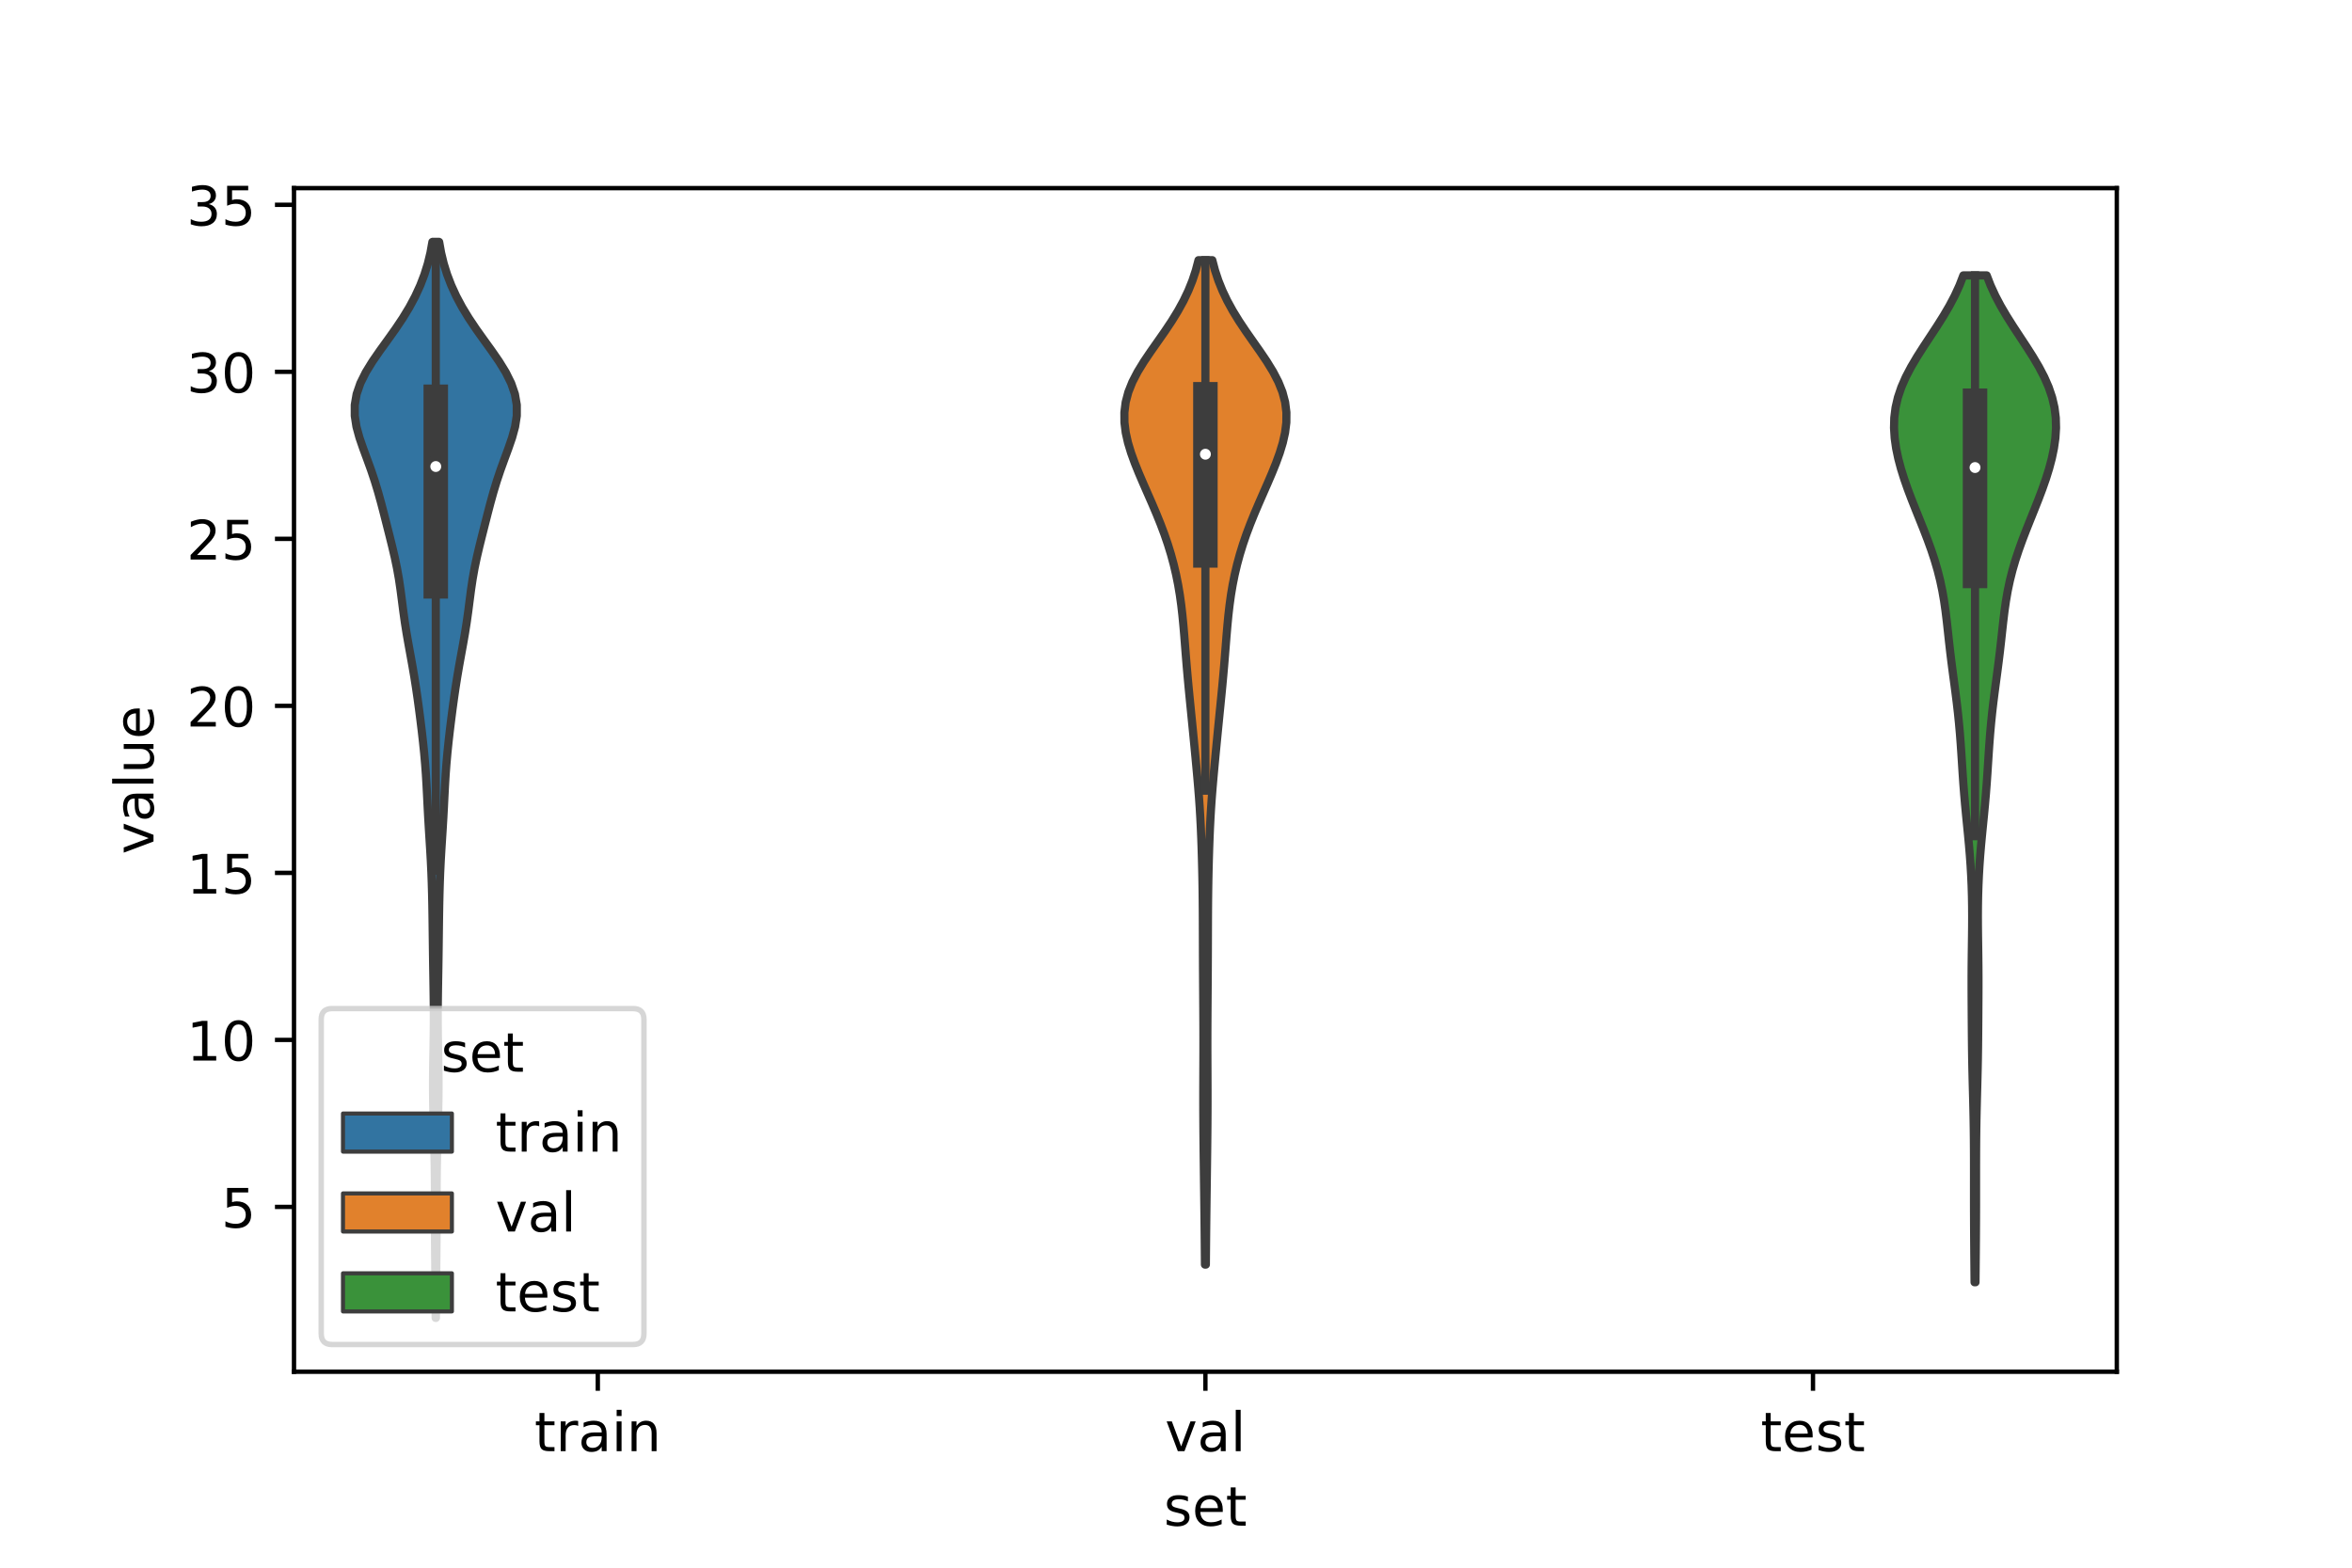 <?xml version="1.0" encoding="utf-8" standalone="no"?>
<!DOCTYPE svg PUBLIC "-//W3C//DTD SVG 1.1//EN"
  "http://www.w3.org/Graphics/SVG/1.1/DTD/svg11.dtd">
<!-- Created with matplotlib (https://matplotlib.org/) -->
<svg height="288pt" version="1.1" viewBox="0 0 432 288" width="432pt" xmlns="http://www.w3.org/2000/svg" xmlns:xlink="http://www.w3.org/1999/xlink">
 <defs>
  <style type="text/css">*{stroke-linecap:butt;stroke-linejoin:round;}</style>
 </defs>
 <g id="figure_1">
  <g id="patch_1">
   <path d="M 0 288 
L 432 288 
L 432 0 
L 0 0 
z
" style="fill:#ffffff;"/>
  </g>
  <g id="axes_1">
   <g id="patch_2">
    <path d="M 54 252 
L 388.8 252 
L 388.8 34.56 
L 54 34.56 
z
" style="fill:#ffffff;"/>
   </g>
   <g id="PolyCollection_1">
    <defs>
     <path d="M 80.067 -45.884 
L 80.013 -45.884 
L 80.005 -47.88 
L 79.994 -49.877 
L 79.978 -51.874 
L 79.959 -53.87 
L 79.938 -55.867 
L 79.918 -57.864 
L 79.902 -59.86 
L 79.892 -61.857 
L 79.887 -63.854 
L 79.886 -65.851 
L 79.884 -67.847 
L 79.879 -69.844 
L 79.864 -71.841 
L 79.838 -73.837 
L 79.799 -75.834 
L 79.749 -77.831 
L 79.694 -79.827 
L 79.638 -81.824 
L 79.589 -83.821 
L 79.552 -85.818 
L 79.534 -87.814 
L 79.535 -89.811 
L 79.554 -91.808 
L 79.586 -93.804 
L 79.623 -95.801 
L 79.654 -97.798 
L 79.674 -99.794 
L 79.677 -101.791 
L 79.664 -103.788 
L 79.638 -105.784 
L 79.607 -107.781 
L 79.573 -109.778 
L 79.542 -111.775 
L 79.514 -113.771 
L 79.489 -115.768 
L 79.464 -117.765 
L 79.437 -119.761 
L 79.404 -121.758 
L 79.361 -123.755 
L 79.303 -125.751 
L 79.229 -127.748 
L 79.134 -129.745 
L 79.021 -131.741 
L 78.897 -133.738 
L 78.771 -135.735 
L 78.653 -137.732 
L 78.547 -139.728 
L 78.448 -141.725 
L 78.345 -143.722 
L 78.225 -145.718 
L 78.078 -147.715 
L 77.9 -149.712 
L 77.694 -151.708 
L 77.467 -153.705 
L 77.223 -155.702 
L 76.967 -157.699 
L 76.695 -159.695 
L 76.404 -161.692 
L 76.089 -163.689 
L 75.748 -165.685 
L 75.388 -167.682 
L 75.024 -169.679 
L 74.675 -171.675 
L 74.359 -173.672 
L 74.079 -175.669 
L 73.823 -177.665 
L 73.563 -179.662 
L 73.267 -181.659 
L 72.911 -183.656 
L 72.492 -185.652 
L 72.023 -187.649 
L 71.527 -189.646 
L 71.022 -191.642 
L 70.514 -193.639 
L 69.992 -195.636 
L 69.437 -197.632 
L 68.831 -199.629 
L 68.162 -201.626 
L 67.44 -203.622 
L 66.703 -205.619 
L 66.016 -207.616 
L 65.471 -209.613 
L 65.161 -211.609 
L 65.16 -213.606 
L 65.505 -215.603 
L 66.192 -217.599 
L 67.183 -219.596 
L 68.41 -221.593 
L 69.789 -223.589 
L 71.232 -225.586 
L 72.654 -227.583 
L 73.992 -229.58 
L 75.204 -231.576 
L 76.271 -233.573 
L 77.187 -235.57 
L 77.954 -237.566 
L 78.576 -239.563 
L 79.06 -241.56 
L 79.418 -243.556 
L 80.662 -243.556 
L 80.662 -243.556 
L 81.02 -241.56 
L 81.504 -239.563 
L 82.126 -237.566 
L 82.893 -235.57 
L 83.809 -233.573 
L 84.876 -231.576 
L 86.088 -229.58 
L 87.426 -227.583 
L 88.848 -225.586 
L 90.291 -223.589 
L 91.67 -221.593 
L 92.897 -219.596 
L 93.888 -217.599 
L 94.575 -215.603 
L 94.92 -213.606 
L 94.919 -211.609 
L 94.609 -209.613 
L 94.064 -207.616 
L 93.377 -205.619 
L 92.64 -203.622 
L 91.918 -201.626 
L 91.249 -199.629 
L 90.643 -197.632 
L 90.088 -195.636 
L 89.566 -193.639 
L 89.058 -191.642 
L 88.553 -189.646 
L 88.057 -187.649 
L 87.588 -185.652 
L 87.169 -183.656 
L 86.813 -181.659 
L 86.517 -179.662 
L 86.257 -177.665 
L 86.001 -175.669 
L 85.721 -173.672 
L 85.405 -171.675 
L 85.056 -169.679 
L 84.692 -167.682 
L 84.332 -165.685 
L 83.991 -163.689 
L 83.676 -161.692 
L 83.385 -159.695 
L 83.113 -157.699 
L 82.857 -155.702 
L 82.613 -153.705 
L 82.386 -151.708 
L 82.18 -149.712 
L 82.002 -147.715 
L 81.855 -145.718 
L 81.735 -143.722 
L 81.632 -141.725 
L 81.533 -139.728 
L 81.427 -137.732 
L 81.309 -135.735 
L 81.183 -133.738 
L 81.059 -131.741 
L 80.946 -129.745 
L 80.851 -127.748 
L 80.777 -125.751 
L 80.719 -123.755 
L 80.676 -121.758 
L 80.643 -119.761 
L 80.616 -117.765 
L 80.591 -115.768 
L 80.566 -113.771 
L 80.538 -111.775 
L 80.507 -109.778 
L 80.473 -107.781 
L 80.442 -105.784 
L 80.416 -103.788 
L 80.403 -101.791 
L 80.406 -99.794 
L 80.426 -97.798 
L 80.457 -95.801 
L 80.494 -93.804 
L 80.526 -91.808 
L 80.545 -89.811 
L 80.546 -87.814 
L 80.528 -85.818 
L 80.491 -83.821 
L 80.442 -81.824 
L 80.386 -79.827 
L 80.331 -77.831 
L 80.281 -75.834 
L 80.242 -73.837 
L 80.216 -71.841 
L 80.201 -69.844 
L 80.196 -67.847 
L 80.194 -65.851 
L 80.193 -63.854 
L 80.188 -61.857 
L 80.178 -59.86 
L 80.162 -57.864 
L 80.142 -55.867 
L 80.121 -53.87 
L 80.102 -51.874 
L 80.086 -49.877 
L 80.075 -47.88 
L 80.067 -45.884 
z
" id="m7cedee5d0a" style="stroke:#3d3d3d;stroke-width:1.5;"/>
    </defs>
    <g clip-path="url(#pa52784b4ad)">
     <use style="fill:#3274a1;stroke:#3d3d3d;stroke-width:1.5;" x="0" xlink:href="#m7cedee5d0a" y="288"/>
    </g>
   </g>
   <g id="PolyCollection_2">
    <defs>
     <path d="M 221.484 -55.681 
L 221.316 -55.681 
L 221.3 -57.545 
L 221.283 -59.409 
L 221.265 -61.273 
L 221.245 -63.137 
L 221.224 -65.001 
L 221.2 -66.865 
L 221.176 -68.728 
L 221.151 -70.592 
L 221.126 -72.456 
L 221.102 -74.32 
L 221.079 -76.184 
L 221.058 -78.048 
L 221.039 -79.912 
L 221.025 -81.775 
L 221.014 -83.639 
L 221.009 -85.503 
L 221.01 -87.367 
L 221.015 -89.231 
L 221.022 -91.095 
L 221.03 -92.959 
L 221.036 -94.822 
L 221.037 -96.686 
L 221.034 -98.55 
L 221.027 -100.414 
L 221.016 -102.278 
L 221.004 -104.142 
L 220.991 -106.006 
L 220.978 -107.869 
L 220.966 -109.733 
L 220.957 -111.597 
L 220.949 -113.461 
L 220.943 -115.325 
L 220.937 -117.189 
L 220.931 -119.053 
L 220.921 -120.916 
L 220.905 -122.78 
L 220.883 -124.644 
L 220.852 -126.508 
L 220.812 -128.372 
L 220.764 -130.236 
L 220.708 -132.1 
L 220.642 -133.964 
L 220.564 -135.827 
L 220.47 -137.691 
L 220.359 -139.555 
L 220.23 -141.419 
L 220.083 -143.283 
L 219.923 -145.147 
L 219.753 -147.011 
L 219.578 -148.874 
L 219.4 -150.738 
L 219.22 -152.602 
L 219.037 -154.466 
L 218.852 -156.33 
L 218.666 -158.194 
L 218.481 -160.058 
L 218.3 -161.921 
L 218.128 -163.785 
L 217.965 -165.649 
L 217.812 -167.513 
L 217.664 -169.377 
L 217.516 -171.241 
L 217.357 -173.105 
L 217.177 -174.968 
L 216.964 -176.832 
L 216.706 -178.696 
L 216.394 -180.56 
L 216.021 -182.424 
L 215.582 -184.288 
L 215.076 -186.152 
L 214.502 -188.015 
L 213.862 -189.879 
L 213.16 -191.743 
L 212.406 -193.607 
L 211.613 -195.471 
L 210.798 -197.335 
L 209.979 -199.199 
L 209.181 -201.062 
L 208.429 -202.926 
L 207.752 -204.79 
L 207.185 -206.654 
L 206.766 -208.518 
L 206.532 -210.382 
L 206.52 -212.246 
L 206.755 -214.11 
L 207.249 -215.973 
L 207.994 -217.837 
L 208.961 -219.701 
L 210.103 -221.565 
L 211.362 -223.429 
L 212.673 -225.293 
L 213.976 -227.157 
L 215.219 -229.02 
L 216.364 -230.884 
L 217.387 -232.748 
L 218.274 -234.612 
L 219.023 -236.476 
L 219.639 -238.34 
L 220.131 -240.204 
L 222.669 -240.204 
L 222.669 -240.204 
L 223.161 -238.34 
L 223.777 -236.476 
L 224.526 -234.612 
L 225.413 -232.748 
L 226.436 -230.884 
L 227.581 -229.02 
L 228.824 -227.157 
L 230.127 -225.293 
L 231.438 -223.429 
L 232.697 -221.565 
L 233.839 -219.701 
L 234.806 -217.837 
L 235.551 -215.973 
L 236.045 -214.11 
L 236.28 -212.246 
L 236.268 -210.382 
L 236.034 -208.518 
L 235.615 -206.654 
L 235.048 -204.79 
L 234.371 -202.926 
L 233.619 -201.062 
L 232.821 -199.199 
L 232.002 -197.335 
L 231.187 -195.471 
L 230.394 -193.607 
L 229.64 -191.743 
L 228.938 -189.879 
L 228.298 -188.015 
L 227.724 -186.152 
L 227.218 -184.288 
L 226.779 -182.424 
L 226.406 -180.56 
L 226.094 -178.696 
L 225.836 -176.832 
L 225.623 -174.968 
L 225.443 -173.105 
L 225.284 -171.241 
L 225.136 -169.377 
L 224.988 -167.513 
L 224.835 -165.649 
L 224.672 -163.785 
L 224.5 -161.921 
L 224.319 -160.058 
L 224.134 -158.194 
L 223.948 -156.33 
L 223.763 -154.466 
L 223.58 -152.602 
L 223.4 -150.738 
L 223.222 -148.874 
L 223.047 -147.011 
L 222.877 -145.147 
L 222.717 -143.283 
L 222.57 -141.419 
L 222.441 -139.555 
L 222.33 -137.691 
L 222.236 -135.827 
L 222.158 -133.964 
L 222.092 -132.1 
L 222.036 -130.236 
L 221.988 -128.372 
L 221.948 -126.508 
L 221.917 -124.644 
L 221.895 -122.78 
L 221.879 -120.916 
L 221.869 -119.053 
L 221.863 -117.189 
L 221.857 -115.325 
L 221.851 -113.461 
L 221.843 -111.597 
L 221.834 -109.733 
L 221.822 -107.869 
L 221.809 -106.006 
L 221.796 -104.142 
L 221.784 -102.278 
L 221.773 -100.414 
L 221.766 -98.55 
L 221.763 -96.686 
L 221.764 -94.822 
L 221.77 -92.959 
L 221.778 -91.095 
L 221.785 -89.231 
L 221.79 -87.367 
L 221.791 -85.503 
L 221.786 -83.639 
L 221.775 -81.775 
L 221.761 -79.912 
L 221.742 -78.048 
L 221.721 -76.184 
L 221.698 -74.32 
L 221.674 -72.456 
L 221.649 -70.592 
L 221.624 -68.728 
L 221.6 -66.865 
L 221.576 -65.001 
L 221.555 -63.137 
L 221.535 -61.273 
L 221.517 -59.409 
L 221.5 -57.545 
L 221.484 -55.681 
z
" id="mb8536cdd7b" style="stroke:#3d3d3d;stroke-width:1.5;"/>
    </defs>
    <g clip-path="url(#pa52784b4ad)">
     <use style="fill:#e1812c;stroke:#3d3d3d;stroke-width:1.5;" x="0" xlink:href="#mb8536cdd7b" y="288"/>
    </g>
   </g>
   <g id="PolyCollection_3">
    <defs>
     <path d="M 362.846 -52.435 
L 362.674 -52.435 
L 362.657 -54.303 
L 362.639 -56.171 
L 362.621 -58.04 
L 362.605 -59.908 
L 362.592 -61.777 
L 362.582 -63.645 
L 362.575 -65.514 
L 362.572 -67.382 
L 362.572 -69.251 
L 362.573 -71.119 
L 362.573 -72.987 
L 362.57 -74.856 
L 362.563 -76.724 
L 362.55 -78.593 
L 362.528 -80.461 
L 362.498 -82.33 
L 362.459 -84.198 
L 362.414 -86.067 
L 362.364 -87.935 
L 362.316 -89.803 
L 362.272 -91.672 
L 362.236 -93.54 
L 362.208 -95.409 
L 362.187 -97.277 
L 362.171 -99.146 
L 362.157 -101.014 
L 362.145 -102.883 
L 362.134 -104.751 
L 362.127 -106.619 
L 362.127 -108.488 
L 362.137 -110.356 
L 362.156 -112.225 
L 362.181 -114.093 
L 362.207 -115.962 
L 362.228 -117.83 
L 362.235 -119.699 
L 362.224 -121.567 
L 362.191 -123.435 
L 362.133 -125.304 
L 362.049 -127.172 
L 361.94 -129.041 
L 361.805 -130.909 
L 361.647 -132.778 
L 361.472 -134.646 
L 361.288 -136.515 
L 361.103 -138.383 
L 360.926 -140.251 
L 360.764 -142.12 
L 360.619 -143.988 
L 360.489 -145.857 
L 360.369 -147.725 
L 360.248 -149.594 
L 360.119 -151.462 
L 359.974 -153.331 
L 359.806 -155.199 
L 359.615 -157.067 
L 359.399 -158.936 
L 359.163 -160.804 
L 358.915 -162.673 
L 358.665 -164.541 
L 358.423 -166.41 
L 358.194 -168.278 
L 357.981 -170.146 
L 357.778 -172.015 
L 357.571 -173.883 
L 357.343 -175.752 
L 357.075 -177.62 
L 356.751 -179.489 
L 356.357 -181.357 
L 355.887 -183.226 
L 355.341 -185.094 
L 354.725 -186.962 
L 354.05 -188.831 
L 353.331 -190.699 
L 352.585 -192.568 
L 351.833 -194.436 
L 351.094 -196.305 
L 350.388 -198.173 
L 349.735 -200.042 
L 349.152 -201.91 
L 348.657 -203.778 
L 348.266 -205.647 
L 348 -207.515 
L 347.88 -209.384 
L 347.928 -211.252 
L 348.163 -213.121 
L 348.595 -214.989 
L 349.226 -216.858 
L 350.042 -218.726 
L 351.02 -220.594 
L 352.125 -222.463 
L 353.316 -224.331 
L 354.547 -226.2 
L 355.774 -228.068 
L 356.953 -229.937 
L 358.05 -231.805 
L 359.035 -233.674 
L 359.893 -235.542 
L 360.615 -237.41 
L 364.905 -237.41 
L 364.905 -237.41 
L 365.627 -235.542 
L 366.485 -233.674 
L 367.47 -231.805 
L 368.567 -229.937 
L 369.746 -228.068 
L 370.973 -226.2 
L 372.204 -224.331 
L 373.395 -222.463 
L 374.5 -220.594 
L 375.478 -218.726 
L 376.294 -216.858 
L 376.925 -214.989 
L 377.357 -213.121 
L 377.592 -211.252 
L 377.64 -209.384 
L 377.52 -207.515 
L 377.254 -205.647 
L 376.863 -203.778 
L 376.368 -201.91 
L 375.785 -200.042 
L 375.132 -198.173 
L 374.426 -196.305 
L 373.687 -194.436 
L 372.935 -192.568 
L 372.189 -190.699 
L 371.47 -188.831 
L 370.795 -186.962 
L 370.179 -185.094 
L 369.633 -183.226 
L 369.163 -181.357 
L 368.769 -179.489 
L 368.445 -177.62 
L 368.177 -175.752 
L 367.949 -173.883 
L 367.742 -172.015 
L 367.539 -170.146 
L 367.326 -168.278 
L 367.097 -166.41 
L 366.855 -164.541 
L 366.605 -162.673 
L 366.357 -160.804 
L 366.121 -158.936 
L 365.905 -157.067 
L 365.714 -155.199 
L 365.546 -153.331 
L 365.401 -151.462 
L 365.272 -149.594 
L 365.151 -147.725 
L 365.031 -145.857 
L 364.901 -143.988 
L 364.756 -142.12 
L 364.594 -140.251 
L 364.417 -138.383 
L 364.232 -136.515 
L 364.048 -134.646 
L 363.873 -132.778 
L 363.715 -130.909 
L 363.58 -129.041 
L 363.471 -127.172 
L 363.387 -125.304 
L 363.329 -123.435 
L 363.296 -121.567 
L 363.285 -119.699 
L 363.292 -117.83 
L 363.313 -115.962 
L 363.339 -114.093 
L 363.364 -112.225 
L 363.383 -110.356 
L 363.393 -108.488 
L 363.393 -106.619 
L 363.386 -104.751 
L 363.375 -102.883 
L 363.363 -101.014 
L 363.349 -99.146 
L 363.333 -97.277 
L 363.312 -95.409 
L 363.284 -93.54 
L 363.248 -91.672 
L 363.204 -89.803 
L 363.156 -87.935 
L 363.106 -86.067 
L 363.061 -84.198 
L 363.022 -82.33 
L 362.992 -80.461 
L 362.97 -78.593 
L 362.957 -76.724 
L 362.95 -74.856 
L 362.947 -72.987 
L 362.947 -71.119 
L 362.948 -69.251 
L 362.948 -67.382 
L 362.945 -65.514 
L 362.938 -63.645 
L 362.928 -61.777 
L 362.915 -59.908 
L 362.899 -58.04 
L 362.881 -56.171 
L 362.863 -54.303 
L 362.846 -52.435 
z
" id="me272d0ed63" style="stroke:#3d3d3d;stroke-width:1.5;"/>
    </defs>
    <g clip-path="url(#pa52784b4ad)">
     <use style="fill:#3a923a;stroke:#3d3d3d;stroke-width:1.5;" x="0" xlink:href="#me272d0ed63" y="288"/>
    </g>
   </g>
   <g id="patch_3">
    <path clip-path="url(#pa52784b4ad)" d="M 109.8 252.405 
L 109.8 252.405 
L 109.8 252.405 
L 109.8 252.405 
z
" style="fill:#3274a1;stroke:#3d3d3d;stroke-linejoin:miter;stroke-width:0.75;"/>
   </g>
   <g id="patch_4">
    <path clip-path="url(#pa52784b4ad)" d="M 109.8 252.405 
L 109.8 252.405 
L 109.8 252.405 
L 109.8 252.405 
z
" style="fill:#e1812c;stroke:#3d3d3d;stroke-linejoin:miter;stroke-width:0.75;"/>
   </g>
   <g id="patch_5">
    <path clip-path="url(#pa52784b4ad)" d="M 109.8 252.405 
L 109.8 252.405 
L 109.8 252.405 
L 109.8 252.405 
z
" style="fill:#3a923a;stroke:#3d3d3d;stroke-linejoin:miter;stroke-width:0.75;"/>
   </g>
   <g id="matplotlib.axis_1">
    <g id="xtick_1">
     <g id="line2d_1">
      <defs>
       <path d="M 0 0 
L 0 3.5 
" id="mce6b8a416a" style="stroke:#000000;stroke-width:0.8;"/>
      </defs>
      <g>
       <use style="stroke:#000000;stroke-width:0.8;" x="109.8" xlink:href="#mce6b8a416a" y="252"/>
      </g>
     </g>
     <g id="text_1">
      <!-- train -->
      <g transform="translate(98.162 266.598)scale(0.1 -0.1)">
       <defs>
        <path d="M 18.312 70.219 
L 18.312 54.688 
L 36.812 54.688 
L 36.812 47.703 
L 18.312 47.703 
L 18.312 18.016 
Q 18.312 11.328 20.141 9.422 
Q 21.969 7.516 27.594 7.516 
L 36.812 7.516 
L 36.812 0 
L 27.594 0 
Q 17.188 0 13.234 3.875 
Q 9.281 7.766 9.281 18.016 
L 9.281 47.703 
L 2.688 47.703 
L 2.688 54.688 
L 9.281 54.688 
L 9.281 70.219 
z
" id="DejaVuSans-116"/>
        <path d="M 41.109 46.297 
Q 39.594 47.172 37.812 47.578 
Q 36.031 48 33.891 48 
Q 26.266 48 22.188 43.047 
Q 18.109 38.094 18.109 28.812 
L 18.109 0 
L 9.078 0 
L 9.078 54.688 
L 18.109 54.688 
L 18.109 46.188 
Q 20.953 51.172 25.484 53.578 
Q 30.031 56 36.531 56 
Q 37.453 56 38.578 55.875 
Q 39.703 55.766 41.062 55.516 
z
" id="DejaVuSans-114"/>
        <path d="M 34.281 27.484 
Q 23.391 27.484 19.188 25 
Q 14.984 22.516 14.984 16.5 
Q 14.984 11.719 18.141 8.906 
Q 21.297 6.109 26.703 6.109 
Q 34.188 6.109 38.703 11.406 
Q 43.219 16.703 43.219 25.484 
L 43.219 27.484 
z
M 52.203 31.203 
L 52.203 0 
L 43.219 0 
L 43.219 8.297 
Q 40.141 3.328 35.547 0.953 
Q 30.953 -1.422 24.312 -1.422 
Q 15.922 -1.422 10.953 3.297 
Q 6 8.016 6 15.922 
Q 6 25.141 12.172 29.828 
Q 18.359 34.516 30.609 34.516 
L 43.219 34.516 
L 43.219 35.406 
Q 43.219 41.609 39.141 45 
Q 35.062 48.391 27.688 48.391 
Q 23 48.391 18.547 47.266 
Q 14.109 46.141 10.016 43.891 
L 10.016 52.203 
Q 14.938 54.109 19.578 55.047 
Q 24.219 56 28.609 56 
Q 40.484 56 46.344 49.844 
Q 52.203 43.703 52.203 31.203 
z
" id="DejaVuSans-97"/>
        <path d="M 9.422 54.688 
L 18.406 54.688 
L 18.406 0 
L 9.422 0 
z
M 9.422 75.984 
L 18.406 75.984 
L 18.406 64.594 
L 9.422 64.594 
z
" id="DejaVuSans-105"/>
        <path d="M 54.891 33.016 
L 54.891 0 
L 45.906 0 
L 45.906 32.719 
Q 45.906 40.484 42.875 44.328 
Q 39.844 48.188 33.797 48.188 
Q 26.516 48.188 22.312 43.547 
Q 18.109 38.922 18.109 30.906 
L 18.109 0 
L 9.078 0 
L 9.078 54.688 
L 18.109 54.688 
L 18.109 46.188 
Q 21.344 51.125 25.703 53.562 
Q 30.078 56 35.797 56 
Q 45.219 56 50.047 50.172 
Q 54.891 44.344 54.891 33.016 
z
" id="DejaVuSans-110"/>
       </defs>
       <use xlink:href="#DejaVuSans-116"/>
       <use x="39.209" xlink:href="#DejaVuSans-114"/>
       <use x="80.322" xlink:href="#DejaVuSans-97"/>
       <use x="141.602" xlink:href="#DejaVuSans-105"/>
       <use x="169.385" xlink:href="#DejaVuSans-110"/>
      </g>
     </g>
    </g>
    <g id="xtick_2">
     <g id="line2d_2">
      <g>
       <use style="stroke:#000000;stroke-width:0.8;" x="221.4" xlink:href="#mce6b8a416a" y="252"/>
      </g>
     </g>
     <g id="text_2">
      <!-- val -->
      <g transform="translate(213.988 266.598)scale(0.1 -0.1)">
       <defs>
        <path d="M 2.984 54.688 
L 12.5 54.688 
L 29.594 8.797 
L 46.688 54.688 
L 56.203 54.688 
L 35.688 0 
L 23.484 0 
z
" id="DejaVuSans-118"/>
        <path d="M 9.422 75.984 
L 18.406 75.984 
L 18.406 0 
L 9.422 0 
z
" id="DejaVuSans-108"/>
       </defs>
       <use xlink:href="#DejaVuSans-118"/>
       <use x="59.18" xlink:href="#DejaVuSans-97"/>
       <use x="120.459" xlink:href="#DejaVuSans-108"/>
      </g>
     </g>
    </g>
    <g id="xtick_3">
     <g id="line2d_3">
      <g>
       <use style="stroke:#000000;stroke-width:0.8;" x="333" xlink:href="#mce6b8a416a" y="252"/>
      </g>
     </g>
     <g id="text_3">
      <!-- test -->
      <g transform="translate(323.398 266.598)scale(0.1 -0.1)">
       <defs>
        <path d="M 56.203 29.594 
L 56.203 25.203 
L 14.891 25.203 
Q 15.484 15.922 20.484 11.062 
Q 25.484 6.203 34.422 6.203 
Q 39.594 6.203 44.453 7.469 
Q 49.312 8.734 54.109 11.281 
L 54.109 2.781 
Q 49.266 0.734 44.188 -0.344 
Q 39.109 -1.422 33.891 -1.422 
Q 20.797 -1.422 13.156 6.188 
Q 5.516 13.812 5.516 26.812 
Q 5.516 40.234 12.766 48.109 
Q 20.016 56 32.328 56 
Q 43.359 56 49.781 48.891 
Q 56.203 41.797 56.203 29.594 
z
M 47.219 32.234 
Q 47.125 39.594 43.094 43.984 
Q 39.062 48.391 32.422 48.391 
Q 24.906 48.391 20.391 44.141 
Q 15.875 39.891 15.188 32.172 
z
" id="DejaVuSans-101"/>
        <path d="M 44.281 53.078 
L 44.281 44.578 
Q 40.484 46.531 36.375 47.5 
Q 32.281 48.484 27.875 48.484 
Q 21.188 48.484 17.844 46.438 
Q 14.5 44.391 14.5 40.281 
Q 14.5 37.156 16.891 35.375 
Q 19.281 33.594 26.516 31.984 
L 29.594 31.297 
Q 39.156 29.25 43.188 25.516 
Q 47.219 21.781 47.219 15.094 
Q 47.219 7.469 41.188 3.016 
Q 35.156 -1.422 24.609 -1.422 
Q 20.219 -1.422 15.453 -0.562 
Q 10.688 0.297 5.422 2 
L 5.422 11.281 
Q 10.406 8.688 15.234 7.391 
Q 20.062 6.109 24.812 6.109 
Q 31.156 6.109 34.562 8.281 
Q 37.984 10.453 37.984 14.406 
Q 37.984 18.062 35.516 20.016 
Q 33.062 21.969 24.703 23.781 
L 21.578 24.516 
Q 13.234 26.266 9.516 29.906 
Q 5.812 33.547 5.812 39.891 
Q 5.812 47.609 11.281 51.797 
Q 16.75 56 26.812 56 
Q 31.781 56 36.172 55.266 
Q 40.578 54.547 44.281 53.078 
z
" id="DejaVuSans-115"/>
       </defs>
       <use xlink:href="#DejaVuSans-116"/>
       <use x="39.209" xlink:href="#DejaVuSans-101"/>
       <use x="100.732" xlink:href="#DejaVuSans-115"/>
       <use x="152.832" xlink:href="#DejaVuSans-116"/>
      </g>
     </g>
    </g>
    <g id="text_4">
     <!-- set -->
     <g transform="translate(213.759 280.277)scale(0.1 -0.1)">
      <use xlink:href="#DejaVuSans-115"/>
      <use x="52.1" xlink:href="#DejaVuSans-101"/>
      <use x="113.623" xlink:href="#DejaVuSans-116"/>
     </g>
    </g>
   </g>
   <g id="matplotlib.axis_2">
    <g id="ytick_1">
     <g id="line2d_4">
      <defs>
       <path d="M 0 0 
L -3.5 0 
" id="m36e99829d0" style="stroke:#000000;stroke-width:0.8;"/>
      </defs>
      <g>
       <use style="stroke:#000000;stroke-width:0.8;" x="54" xlink:href="#m36e99829d0" y="221.722"/>
      </g>
     </g>
     <g id="text_5">
      <!-- 5 -->
      <g transform="translate(40.638 225.521)scale(0.1 -0.1)">
       <defs>
        <path d="M 10.797 72.906 
L 49.516 72.906 
L 49.516 64.594 
L 19.828 64.594 
L 19.828 46.734 
Q 21.969 47.469 24.109 47.828 
Q 26.266 48.188 28.422 48.188 
Q 40.625 48.188 47.75 41.5 
Q 54.891 34.812 54.891 23.391 
Q 54.891 11.625 47.562 5.094 
Q 40.234 -1.422 26.906 -1.422 
Q 22.312 -1.422 17.547 -0.641 
Q 12.797 0.141 7.719 1.703 
L 7.719 11.625 
Q 12.109 9.234 16.797 8.062 
Q 21.484 6.891 26.703 6.891 
Q 35.156 6.891 40.078 11.328 
Q 45.016 15.766 45.016 23.391 
Q 45.016 31 40.078 35.438 
Q 35.156 39.891 26.703 39.891 
Q 22.75 39.891 18.812 39.016 
Q 14.891 38.141 10.797 36.281 
z
" id="DejaVuSans-53"/>
       </defs>
       <use xlink:href="#DejaVuSans-53"/>
      </g>
     </g>
    </g>
    <g id="ytick_2">
     <g id="line2d_5">
      <g>
       <use style="stroke:#000000;stroke-width:0.8;" x="54" xlink:href="#m36e99829d0" y="191.039"/>
      </g>
     </g>
     <g id="text_6">
      <!-- 10 -->
      <g transform="translate(34.275 194.839)scale(0.1 -0.1)">
       <defs>
        <path d="M 12.406 8.297 
L 28.516 8.297 
L 28.516 63.922 
L 10.984 60.406 
L 10.984 69.391 
L 28.422 72.906 
L 38.281 72.906 
L 38.281 8.297 
L 54.391 8.297 
L 54.391 0 
L 12.406 0 
z
" id="DejaVuSans-49"/>
        <path d="M 31.781 66.406 
Q 24.172 66.406 20.328 58.906 
Q 16.5 51.422 16.5 36.375 
Q 16.5 21.391 20.328 13.891 
Q 24.172 6.391 31.781 6.391 
Q 39.453 6.391 43.281 13.891 
Q 47.125 21.391 47.125 36.375 
Q 47.125 51.422 43.281 58.906 
Q 39.453 66.406 31.781 66.406 
z
M 31.781 74.219 
Q 44.047 74.219 50.516 64.516 
Q 56.984 54.828 56.984 36.375 
Q 56.984 17.969 50.516 8.266 
Q 44.047 -1.422 31.781 -1.422 
Q 19.531 -1.422 13.062 8.266 
Q 6.594 17.969 6.594 36.375 
Q 6.594 54.828 13.062 64.516 
Q 19.531 74.219 31.781 74.219 
z
" id="DejaVuSans-48"/>
       </defs>
       <use xlink:href="#DejaVuSans-49"/>
       <use x="63.623" xlink:href="#DejaVuSans-48"/>
      </g>
     </g>
    </g>
    <g id="ytick_3">
     <g id="line2d_6">
      <g>
       <use style="stroke:#000000;stroke-width:0.8;" x="54" xlink:href="#m36e99829d0" y="160.357"/>
      </g>
     </g>
     <g id="text_7">
      <!-- 15 -->
      <g transform="translate(34.275 164.156)scale(0.1 -0.1)">
       <use xlink:href="#DejaVuSans-49"/>
       <use x="63.623" xlink:href="#DejaVuSans-53"/>
      </g>
     </g>
    </g>
    <g id="ytick_4">
     <g id="line2d_7">
      <g>
       <use style="stroke:#000000;stroke-width:0.8;" x="54" xlink:href="#m36e99829d0" y="129.674"/>
      </g>
     </g>
     <g id="text_8">
      <!-- 20 -->
      <g transform="translate(34.275 133.473)scale(0.1 -0.1)">
       <defs>
        <path d="M 19.188 8.297 
L 53.609 8.297 
L 53.609 0 
L 7.328 0 
L 7.328 8.297 
Q 12.938 14.109 22.625 23.891 
Q 32.328 33.688 34.812 36.531 
Q 39.547 41.844 41.422 45.531 
Q 43.312 49.219 43.312 52.781 
Q 43.312 58.594 39.234 62.25 
Q 35.156 65.922 28.609 65.922 
Q 23.969 65.922 18.812 64.312 
Q 13.672 62.703 7.812 59.422 
L 7.812 69.391 
Q 13.766 71.781 18.938 73 
Q 24.125 74.219 28.422 74.219 
Q 39.75 74.219 46.484 68.547 
Q 53.219 62.891 53.219 53.422 
Q 53.219 48.922 51.531 44.891 
Q 49.859 40.875 45.406 35.406 
Q 44.188 33.984 37.641 27.219 
Q 31.109 20.453 19.188 8.297 
z
" id="DejaVuSans-50"/>
       </defs>
       <use xlink:href="#DejaVuSans-50"/>
       <use x="63.623" xlink:href="#DejaVuSans-48"/>
      </g>
     </g>
    </g>
    <g id="ytick_5">
     <g id="line2d_8">
      <g>
       <use style="stroke:#000000;stroke-width:0.8;" x="54" xlink:href="#m36e99829d0" y="98.991"/>
      </g>
     </g>
     <g id="text_9">
      <!-- 25 -->
      <g transform="translate(34.275 102.79)scale(0.1 -0.1)">
       <use xlink:href="#DejaVuSans-50"/>
       <use x="63.623" xlink:href="#DejaVuSans-53"/>
      </g>
     </g>
    </g>
    <g id="ytick_6">
     <g id="line2d_9">
      <g>
       <use style="stroke:#000000;stroke-width:0.8;" x="54" xlink:href="#m36e99829d0" y="68.308"/>
      </g>
     </g>
     <g id="text_10">
      <!-- 30 -->
      <g transform="translate(34.275 72.108)scale(0.1 -0.1)">
       <defs>
        <path d="M 40.578 39.312 
Q 47.656 37.797 51.625 33 
Q 55.609 28.219 55.609 21.188 
Q 55.609 10.406 48.188 4.484 
Q 40.766 -1.422 27.094 -1.422 
Q 22.516 -1.422 17.656 -0.516 
Q 12.797 0.391 7.625 2.203 
L 7.625 11.719 
Q 11.719 9.328 16.594 8.109 
Q 21.484 6.891 26.812 6.891 
Q 36.078 6.891 40.938 10.547 
Q 45.797 14.203 45.797 21.188 
Q 45.797 27.641 41.281 31.266 
Q 36.766 34.906 28.719 34.906 
L 20.219 34.906 
L 20.219 43.016 
L 29.109 43.016 
Q 36.375 43.016 40.234 45.922 
Q 44.094 48.828 44.094 54.297 
Q 44.094 59.906 40.109 62.906 
Q 36.141 65.922 28.719 65.922 
Q 24.656 65.922 20.016 65.031 
Q 15.375 64.156 9.812 62.312 
L 9.812 71.094 
Q 15.438 72.656 20.344 73.438 
Q 25.25 74.219 29.594 74.219 
Q 40.828 74.219 47.359 69.109 
Q 53.906 64.016 53.906 55.328 
Q 53.906 49.266 50.438 45.094 
Q 46.969 40.922 40.578 39.312 
z
" id="DejaVuSans-51"/>
       </defs>
       <use xlink:href="#DejaVuSans-51"/>
       <use x="63.623" xlink:href="#DejaVuSans-48"/>
      </g>
     </g>
    </g>
    <g id="ytick_7">
     <g id="line2d_10">
      <g>
       <use style="stroke:#000000;stroke-width:0.8;" x="54" xlink:href="#m36e99829d0" y="37.626"/>
      </g>
     </g>
     <g id="text_11">
      <!-- 35 -->
      <g transform="translate(34.275 41.425)scale(0.1 -0.1)">
       <use xlink:href="#DejaVuSans-51"/>
       <use x="63.623" xlink:href="#DejaVuSans-53"/>
      </g>
     </g>
    </g>
    <g id="text_12">
     <!-- value -->
     <g transform="translate(28.195 156.938)rotate(-90)scale(0.1 -0.1)">
      <defs>
       <path d="M 8.5 21.578 
L 8.5 54.688 
L 17.484 54.688 
L 17.484 21.922 
Q 17.484 14.156 20.5 10.266 
Q 23.531 6.391 29.594 6.391 
Q 36.859 6.391 41.078 11.031 
Q 45.312 15.672 45.312 23.688 
L 45.312 54.688 
L 54.297 54.688 
L 54.297 0 
L 45.312 0 
L 45.312 8.406 
Q 42.047 3.422 37.719 1 
Q 33.406 -1.422 27.688 -1.422 
Q 18.266 -1.422 13.375 4.438 
Q 8.5 10.297 8.5 21.578 
z
M 31.109 56 
z
" id="DejaVuSans-117"/>
      </defs>
      <use xlink:href="#DejaVuSans-118"/>
      <use x="59.18" xlink:href="#DejaVuSans-97"/>
      <use x="120.459" xlink:href="#DejaVuSans-108"/>
      <use x="148.242" xlink:href="#DejaVuSans-117"/>
      <use x="211.621" xlink:href="#DejaVuSans-101"/>
     </g>
    </g>
   </g>
   <g id="line2d_11">
    <path clip-path="url(#pa52784b4ad)" d="M 80.04 159.961 
L 80.04 44.444 
" style="fill:none;stroke:#3d3d3d;stroke-linecap:square;stroke-width:1.5;"/>
   </g>
   <g id="line2d_12">
    <path clip-path="url(#pa52784b4ad)" d="M 80.04 107.721 
L 80.04 72.885 
" style="fill:none;stroke:#3d3d3d;stroke-linecap:square;stroke-width:4.5;"/>
   </g>
   <g id="line2d_13">
    <path clip-path="url(#pa52784b4ad)" d="M 221.4 145.259 
L 221.4 47.796 
" style="fill:none;stroke:#3d3d3d;stroke-linecap:square;stroke-width:1.5;"/>
   </g>
   <g id="line2d_14">
    <path clip-path="url(#pa52784b4ad)" d="M 221.4 102.043 
L 221.4 72.434 
" style="fill:none;stroke:#3d3d3d;stroke-linecap:square;stroke-width:4.5;"/>
   </g>
   <g id="line2d_15">
    <path clip-path="url(#pa52784b4ad)" d="M 362.76 153.621 
L 362.76 50.59 
" style="fill:none;stroke:#3d3d3d;stroke-linecap:square;stroke-width:1.5;"/>
   </g>
   <g id="line2d_16">
    <path clip-path="url(#pa52784b4ad)" d="M 362.76 105.803 
L 362.76 73.614 
" style="fill:none;stroke:#3d3d3d;stroke-linecap:square;stroke-width:4.5;"/>
   </g>
   <g id="patch_6">
    <path d="M 54 252 
L 54 34.56 
" style="fill:none;stroke:#000000;stroke-linecap:square;stroke-linejoin:miter;stroke-width:0.8;"/>
   </g>
   <g id="patch_7">
    <path d="M 388.8 252 
L 388.8 34.56 
" style="fill:none;stroke:#000000;stroke-linecap:square;stroke-linejoin:miter;stroke-width:0.8;"/>
   </g>
   <g id="patch_8">
    <path d="M 54 252 
L 388.8 252 
" style="fill:none;stroke:#000000;stroke-linecap:square;stroke-linejoin:miter;stroke-width:0.8;"/>
   </g>
   <g id="patch_9">
    <path d="M 54 34.56 
L 388.8 34.56 
" style="fill:none;stroke:#000000;stroke-linecap:square;stroke-linejoin:miter;stroke-width:0.8;"/>
   </g>
   <g id="PathCollection_1">
    <defs>
     <path d="M 0 1.5 
C 0.398 1.5 0.779 1.342 1.061 1.061 
C 1.342 0.779 1.5 0.398 1.5 0 
C 1.5 -0.398 1.342 -0.779 1.061 -1.061 
C 0.779 -1.342 0.398 -1.5 0 -1.5 
C -0.398 -1.5 -0.779 -1.342 -1.061 -1.061 
C -1.342 -0.779 -1.5 -0.398 -1.5 0 
C -1.5 0.398 -1.342 0.779 -1.061 1.061 
C -0.779 1.342 -0.398 1.5 0 1.5 
z
" id="m50a3f5c1df" style="stroke:#3d3d3d;"/>
    </defs>
    <g clip-path="url(#pa52784b4ad)">
     <use style="fill:#ffffff;stroke:#3d3d3d;" x="80.04" xlink:href="#m50a3f5c1df" y="85.705"/>
    </g>
   </g>
   <g id="PathCollection_2">
    <g clip-path="url(#pa52784b4ad)">
     <use style="fill:#ffffff;stroke:#3d3d3d;" x="221.4" xlink:href="#m50a3f5c1df" y="83.444"/>
    </g>
   </g>
   <g id="PathCollection_3">
    <g clip-path="url(#pa52784b4ad)">
     <use style="fill:#ffffff;stroke:#3d3d3d;" x="362.76" xlink:href="#m50a3f5c1df" y="85.893"/>
    </g>
   </g>
   <g id="legend_1">
    <g id="patch_10">
     <path d="M 61 247 
L 116.275 247 
Q 118.275 247 118.275 245 
L 118.275 187.287 
Q 118.275 185.287 116.275 185.287 
L 61 185.287 
Q 59 185.287 59 187.287 
L 59 245 
Q 59 247 61 247 
z
" style="fill:#ffffff;opacity:0.8;stroke:#cccccc;stroke-linejoin:miter;"/>
    </g>
    <g id="text_13">
     <!-- set -->
     <g transform="translate(80.996 196.886)scale(0.1 -0.1)">
      <use xlink:href="#DejaVuSans-115"/>
      <use x="52.1" xlink:href="#DejaVuSans-101"/>
      <use x="113.623" xlink:href="#DejaVuSans-116"/>
     </g>
    </g>
    <g id="patch_11">
     <path d="M 63 211.564 
L 83 211.564 
L 83 204.564 
L 63 204.564 
z
" style="fill:#3274a1;stroke:#3d3d3d;stroke-linejoin:miter;stroke-width:0.75;"/>
    </g>
    <g id="text_14">
     <!-- train -->
     <g transform="translate(91 211.564)scale(0.1 -0.1)">
      <use xlink:href="#DejaVuSans-116"/>
      <use x="39.209" xlink:href="#DejaVuSans-114"/>
      <use x="80.322" xlink:href="#DejaVuSans-97"/>
      <use x="141.602" xlink:href="#DejaVuSans-105"/>
      <use x="169.385" xlink:href="#DejaVuSans-110"/>
     </g>
    </g>
    <g id="patch_12">
     <path d="M 63 226.242 
L 83 226.242 
L 83 219.242 
L 63 219.242 
z
" style="fill:#e1812c;stroke:#3d3d3d;stroke-linejoin:miter;stroke-width:0.75;"/>
    </g>
    <g id="text_15">
     <!-- val -->
     <g transform="translate(91 226.242)scale(0.1 -0.1)">
      <use xlink:href="#DejaVuSans-118"/>
      <use x="59.18" xlink:href="#DejaVuSans-97"/>
      <use x="120.459" xlink:href="#DejaVuSans-108"/>
     </g>
    </g>
    <g id="patch_13">
     <path d="M 63 240.92 
L 83 240.92 
L 83 233.92 
L 63 233.92 
z
" style="fill:#3a923a;stroke:#3d3d3d;stroke-linejoin:miter;stroke-width:0.75;"/>
    </g>
    <g id="text_16">
     <!-- test -->
     <g transform="translate(91 240.92)scale(0.1 -0.1)">
      <use xlink:href="#DejaVuSans-116"/>
      <use x="39.209" xlink:href="#DejaVuSans-101"/>
      <use x="100.732" xlink:href="#DejaVuSans-115"/>
      <use x="152.832" xlink:href="#DejaVuSans-116"/>
     </g>
    </g>
   </g>
  </g>
 </g>
 <defs>
  <clipPath id="pa52784b4ad">
   <rect height="217.44" width="334.8" x="54" y="34.56"/>
  </clipPath>
 </defs>
</svg>
